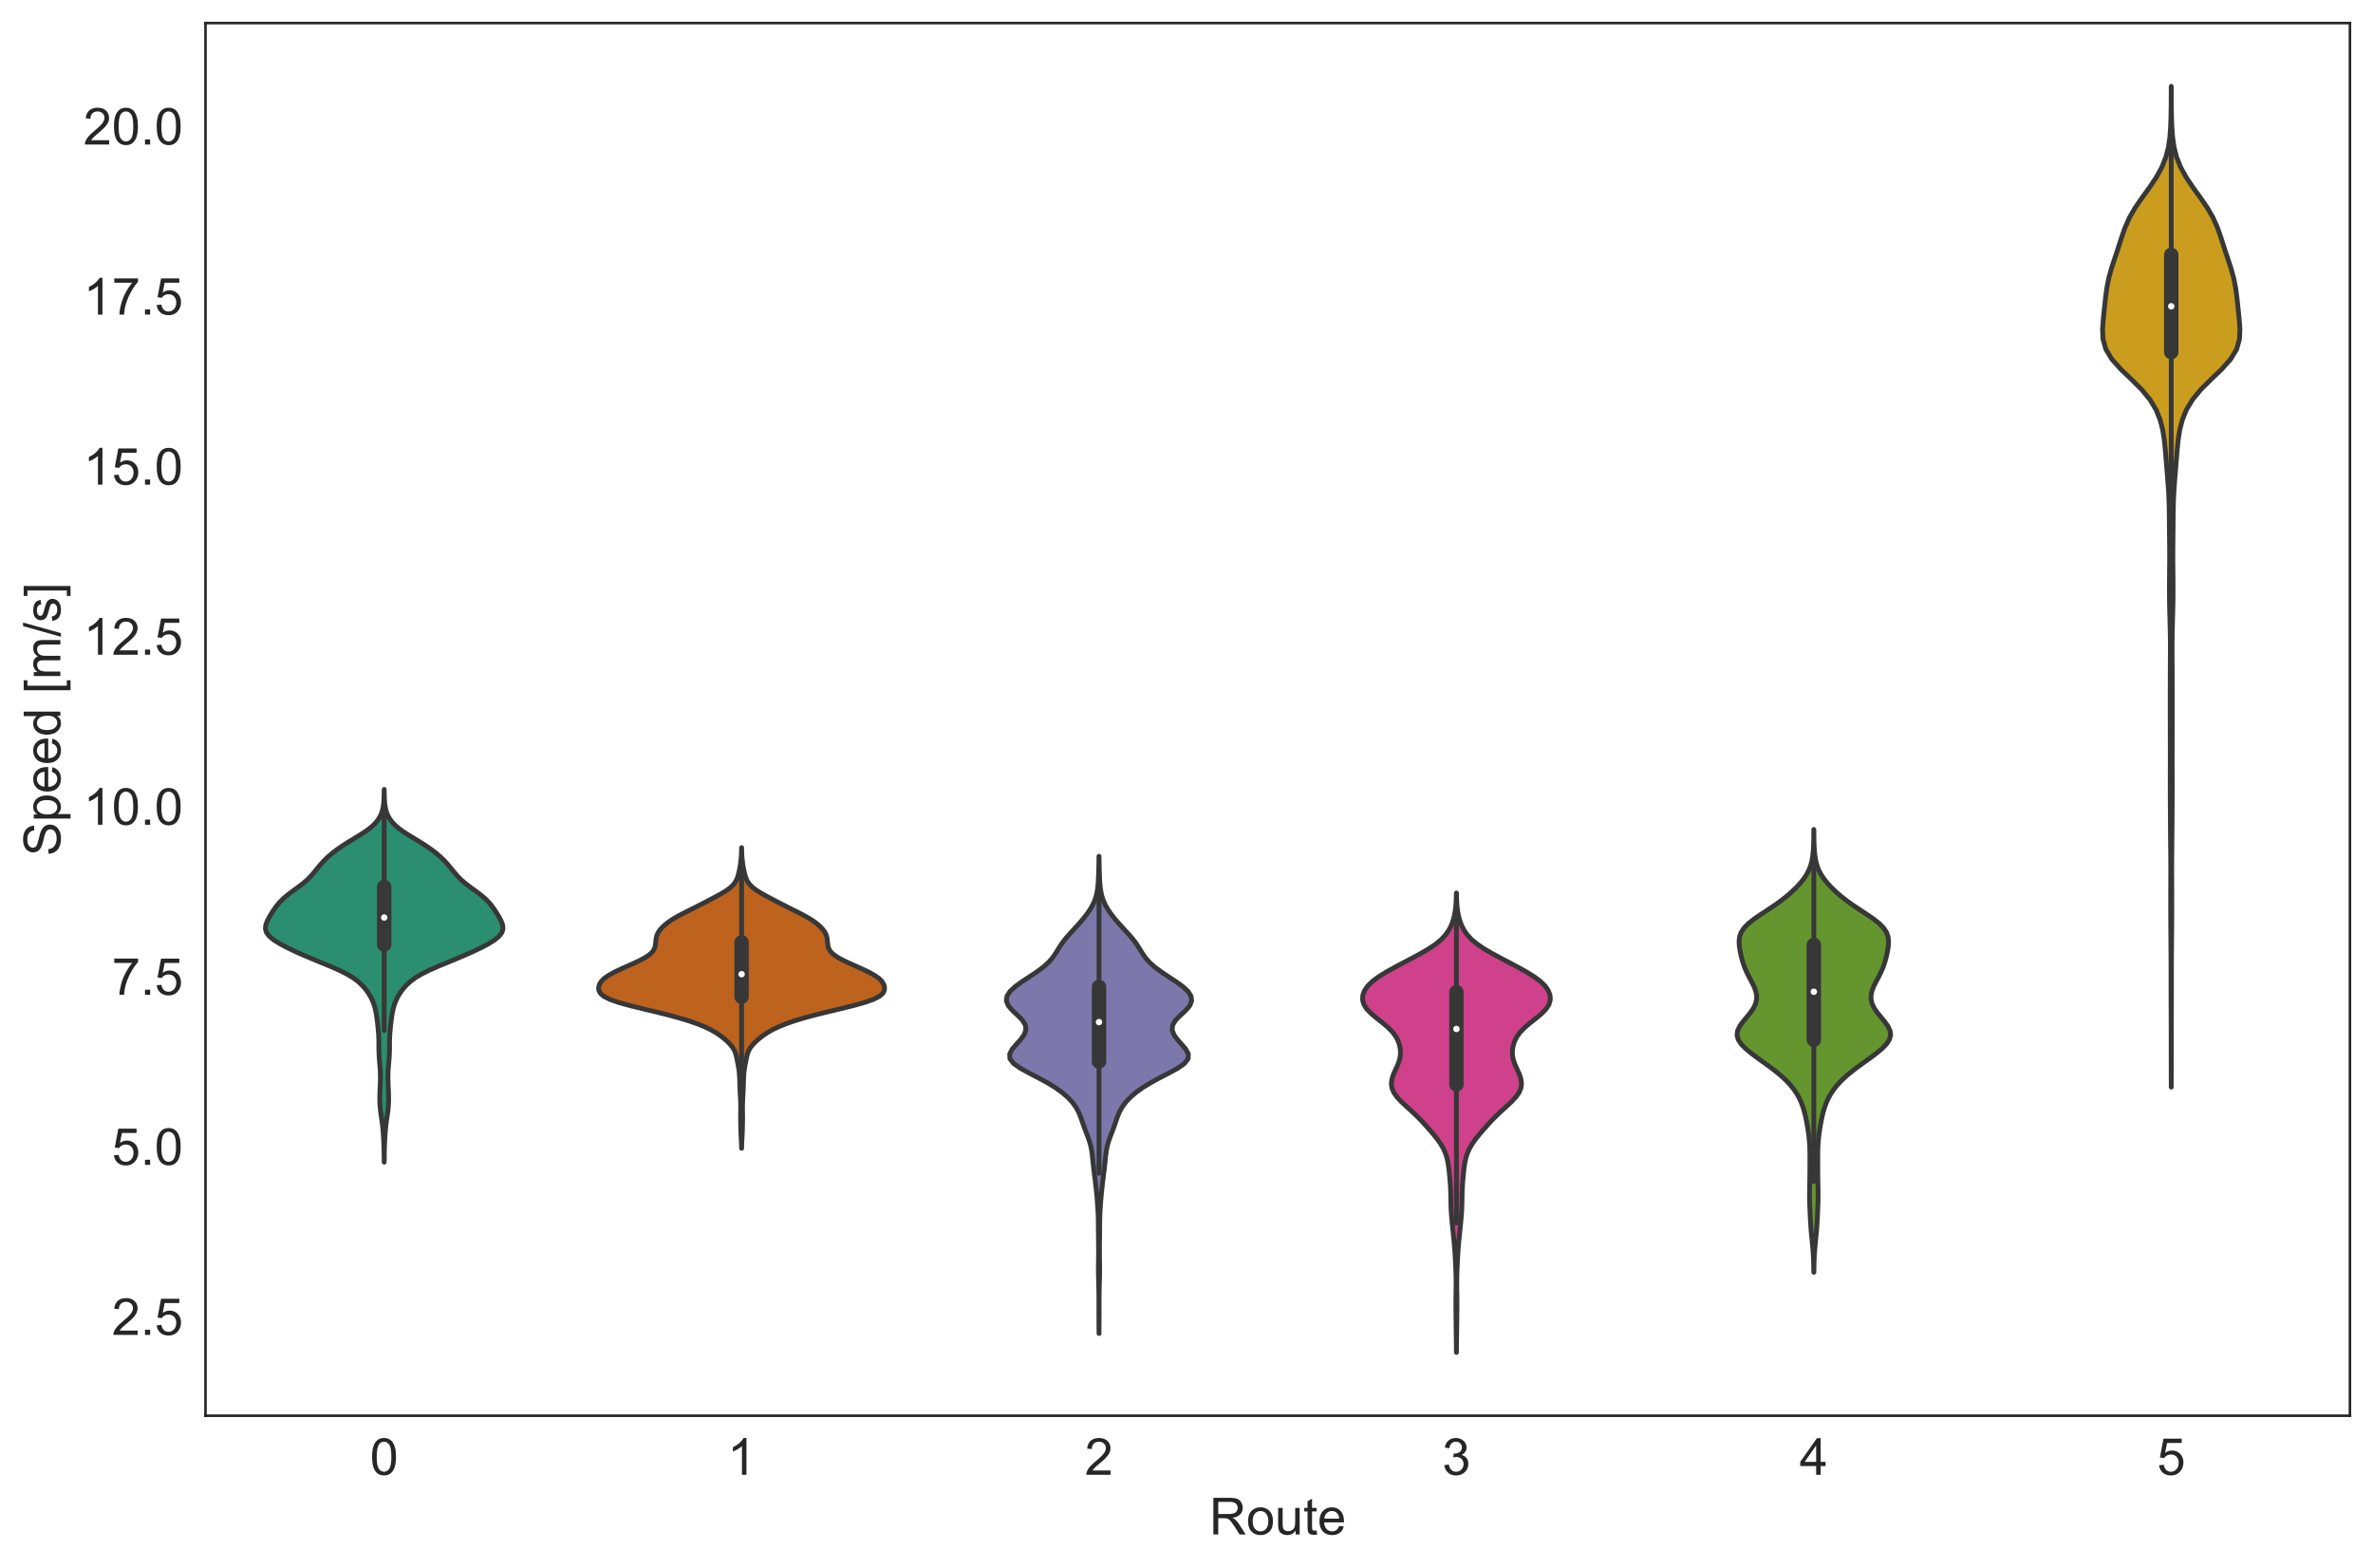 <?xml version="1.0" encoding="utf-8" standalone="no"?>
<!DOCTYPE svg PUBLIC "-//W3C//DTD SVG 1.1//EN"
  "http://www.w3.org/Graphics/SVG/1.1/DTD/svg11.dtd">
<!-- Created with matplotlib (https://matplotlib.org/) -->
<svg height="489.545pt" version="1.1" viewBox="0 0 740.965 489.545" width="740.965pt" xmlns="http://www.w3.org/2000/svg" xmlns:xlink="http://www.w3.org/1999/xlink">
 <defs>
  <style type="text/css">
*{stroke-linecap:butt;stroke-linejoin:round;white-space:pre;}
  </style>
 </defs>
 <g id="figure_1">
  <g id="patch_1">
   <path d="M 0 489.545 
L 740.965 489.545 
L 740.965 0 
L 0 0 
z
" style="fill:#ffffff;"/>
  </g>
  <g id="axes_1">
   <g id="patch_2">
    <path d="M 64.165 442.08 
L 733.765 442.08 
L 733.765 7.2 
L 64.165 7.2 
z
" style="fill:#ffffff;"/>
   </g>
   <g id="matplotlib.axis_1">
    <g id="xtick_1">
     <g id="text_1">
      <!-- 0 -->
      <defs>
       <path d="M 4.156 35.297 
Q 4.156 48 6.766 55.734 
Q 9.375 63.484 14.516 67.672 
Q 19.672 71.875 27.484 71.875 
Q 33.25 71.875 37.594 69.547 
Q 41.938 67.234 44.766 62.859 
Q 47.609 58.5 49.219 52.219 
Q 50.828 45.953 50.828 35.297 
Q 50.828 22.703 48.234 14.969 
Q 45.656 7.234 40.5 3 
Q 35.359 -1.219 27.484 -1.219 
Q 17.141 -1.219 11.234 6.203 
Q 4.156 15.141 4.156 35.297 
z
M 13.188 35.297 
Q 13.188 17.672 17.312 11.828 
Q 21.438 6 27.484 6 
Q 33.547 6 37.672 11.859 
Q 41.797 17.719 41.797 35.297 
Q 41.797 52.984 37.672 58.781 
Q 33.547 64.594 27.391 64.594 
Q 21.344 64.594 17.719 59.469 
Q 13.188 52.938 13.188 35.297 
z
" id="ArialMT-48"/>
      </defs>
      <g style="fill:#262626;" transform="translate(115.516 460.533)scale(0.16 -0.16)">
       <use xlink:href="#ArialMT-48"/>
      </g>
     </g>
    </g>
    <g id="xtick_2">
     <g id="text_2">
      <!-- 1 -->
      <defs>
       <path d="M 37.25 0 
L 28.469 0 
L 28.469 56 
Q 25.297 52.984 20.141 49.953 
Q 14.984 46.922 10.891 45.406 
L 10.891 53.906 
Q 18.266 57.375 23.781 62.297 
Q 29.297 67.234 31.594 71.875 
L 37.25 71.875 
z
" id="ArialMT-49"/>
      </defs>
      <g style="fill:#262626;" transform="translate(227.116 460.533)scale(0.16 -0.16)">
       <use xlink:href="#ArialMT-49"/>
      </g>
     </g>
    </g>
    <g id="xtick_3">
     <g id="text_3">
      <!-- 2 -->
      <defs>
       <path d="M 50.344 8.453 
L 50.344 0 
L 3.031 0 
Q 2.938 3.172 4.047 6.109 
Q 5.859 10.938 9.828 15.625 
Q 13.812 20.312 21.344 26.469 
Q 33.016 36.031 37.109 41.625 
Q 41.219 47.219 41.219 52.203 
Q 41.219 57.422 37.469 61 
Q 33.734 64.594 27.734 64.594 
Q 21.391 64.594 17.578 60.781 
Q 13.766 56.984 13.719 50.25 
L 4.688 51.172 
Q 5.609 61.281 11.656 66.578 
Q 17.719 71.875 27.938 71.875 
Q 38.234 71.875 44.234 66.156 
Q 50.25 60.453 50.25 52 
Q 50.25 47.703 48.484 43.547 
Q 46.734 39.406 42.656 34.812 
Q 38.578 30.219 29.109 22.219 
Q 21.188 15.578 18.938 13.203 
Q 16.703 10.844 15.234 8.453 
z
" id="ArialMT-50"/>
      </defs>
      <g style="fill:#262626;" transform="translate(338.716 460.533)scale(0.16 -0.16)">
       <use xlink:href="#ArialMT-50"/>
      </g>
     </g>
    </g>
    <g id="xtick_4">
     <g id="text_4">
      <!-- 3 -->
      <defs>
       <path d="M 4.203 18.891 
L 12.984 20.062 
Q 14.5 12.594 18.141 9.297 
Q 21.781 6 27 6 
Q 33.203 6 37.469 10.297 
Q 41.75 14.594 41.75 20.953 
Q 41.75 27 37.797 30.922 
Q 33.844 34.859 27.734 34.859 
Q 25.25 34.859 21.531 33.891 
L 22.516 41.609 
Q 23.391 41.5 23.922 41.5 
Q 29.547 41.5 34.031 44.422 
Q 38.531 47.359 38.531 53.469 
Q 38.531 58.297 35.25 61.469 
Q 31.984 64.656 26.812 64.656 
Q 21.688 64.656 18.266 61.422 
Q 14.844 58.203 13.875 51.766 
L 5.078 53.328 
Q 6.688 62.156 12.391 67.016 
Q 18.109 71.875 26.609 71.875 
Q 32.469 71.875 37.391 69.359 
Q 42.328 66.844 44.938 62.5 
Q 47.562 58.156 47.562 53.266 
Q 47.562 48.641 45.062 44.828 
Q 42.578 41.016 37.703 38.766 
Q 44.047 37.312 47.562 32.688 
Q 51.078 28.078 51.078 21.141 
Q 51.078 11.766 44.234 5.25 
Q 37.406 -1.266 26.953 -1.266 
Q 17.531 -1.266 11.297 4.344 
Q 5.078 9.969 4.203 18.891 
z
" id="ArialMT-51"/>
      </defs>
      <g style="fill:#262626;" transform="translate(450.316 460.533)scale(0.16 -0.16)">
       <use xlink:href="#ArialMT-51"/>
      </g>
     </g>
    </g>
    <g id="xtick_5">
     <g id="text_5">
      <!-- 4 -->
      <defs>
       <path d="M 32.328 0 
L 32.328 17.141 
L 1.266 17.141 
L 1.266 25.203 
L 33.938 71.578 
L 41.109 71.578 
L 41.109 25.203 
L 50.781 25.203 
L 50.781 17.141 
L 41.109 17.141 
L 41.109 0 
z
M 32.328 25.203 
L 32.328 57.469 
L 9.906 25.203 
z
" id="ArialMT-52"/>
      </defs>
      <g style="fill:#262626;" transform="translate(561.916 460.533)scale(0.16 -0.16)">
       <use xlink:href="#ArialMT-52"/>
      </g>
     </g>
    </g>
    <g id="xtick_6">
     <g id="text_6">
      <!-- 5 -->
      <defs>
       <path d="M 4.156 18.75 
L 13.375 19.531 
Q 14.406 12.797 18.141 9.391 
Q 21.875 6 27.156 6 
Q 33.5 6 37.891 10.781 
Q 42.281 15.578 42.281 23.484 
Q 42.281 31 38.062 35.344 
Q 33.844 39.703 27 39.703 
Q 22.75 39.703 19.328 37.766 
Q 15.922 35.844 13.969 32.766 
L 5.719 33.844 
L 12.641 70.609 
L 48.25 70.609 
L 48.25 62.203 
L 19.672 62.203 
L 15.828 42.969 
Q 22.266 47.469 29.344 47.469 
Q 38.719 47.469 45.156 40.969 
Q 51.609 34.469 51.609 24.266 
Q 51.609 14.547 45.953 7.469 
Q 39.062 -1.219 27.156 -1.219 
Q 17.391 -1.219 11.203 4.25 
Q 5.031 9.719 4.156 18.75 
z
" id="ArialMT-53"/>
      </defs>
      <g style="fill:#262626;" transform="translate(673.516 460.533)scale(0.16 -0.16)">
       <use xlink:href="#ArialMT-53"/>
      </g>
     </g>
    </g>
    <g id="text_7">
     <!-- Route -->
     <defs>
      <path d="M 7.859 0 
L 7.859 71.578 
L 39.594 71.578 
Q 49.172 71.578 54.141 69.641 
Q 59.125 67.719 62.109 62.828 
Q 65.094 57.953 65.094 52.047 
Q 65.094 44.438 60.156 39.203 
Q 55.219 33.984 44.922 32.562 
Q 48.688 30.766 50.641 29 
Q 54.781 25.203 58.5 19.484 
L 70.953 0 
L 59.031 0 
L 49.562 14.891 
Q 45.406 21.344 42.719 24.75 
Q 40.047 28.172 37.922 29.531 
Q 35.797 30.906 33.594 31.453 
Q 31.984 31.781 28.328 31.781 
L 17.328 31.781 
L 17.328 0 
z
M 17.328 39.984 
L 37.703 39.984 
Q 44.188 39.984 47.844 41.328 
Q 51.516 42.672 53.422 45.625 
Q 55.328 48.578 55.328 52.047 
Q 55.328 57.125 51.641 60.391 
Q 47.953 63.672 39.984 63.672 
L 17.328 63.672 
z
" id="ArialMT-82"/>
      <path d="M 3.328 25.922 
Q 3.328 40.328 11.328 47.266 
Q 18.016 53.031 27.641 53.031 
Q 38.328 53.031 45.109 46.016 
Q 51.906 39.016 51.906 26.656 
Q 51.906 16.656 48.906 10.906 
Q 45.906 5.172 40.156 2 
Q 34.422 -1.172 27.641 -1.172 
Q 16.75 -1.172 10.031 5.812 
Q 3.328 12.797 3.328 25.922 
z
M 12.359 25.922 
Q 12.359 15.969 16.703 11.016 
Q 21.047 6.062 27.641 6.062 
Q 34.188 6.062 38.531 11.031 
Q 42.875 16.016 42.875 26.219 
Q 42.875 35.844 38.5 40.797 
Q 34.125 45.75 27.641 45.75 
Q 21.047 45.75 16.703 40.812 
Q 12.359 35.891 12.359 25.922 
z
" id="ArialMT-111"/>
      <path d="M 40.578 0 
L 40.578 7.625 
Q 34.516 -1.172 24.125 -1.172 
Q 19.531 -1.172 15.547 0.578 
Q 11.578 2.344 9.641 5 
Q 7.719 7.672 6.938 11.531 
Q 6.391 14.109 6.391 19.734 
L 6.391 51.859 
L 15.188 51.859 
L 15.188 23.094 
Q 15.188 16.219 15.719 13.812 
Q 16.547 10.359 19.234 8.375 
Q 21.922 6.391 25.875 6.391 
Q 29.828 6.391 33.297 8.422 
Q 36.766 10.453 38.203 13.938 
Q 39.656 17.438 39.656 24.078 
L 39.656 51.859 
L 48.438 51.859 
L 48.438 0 
z
" id="ArialMT-117"/>
      <path d="M 25.781 7.859 
L 27.047 0.094 
Q 23.344 -0.688 20.406 -0.688 
Q 15.625 -0.688 12.984 0.828 
Q 10.359 2.344 9.281 4.812 
Q 8.203 7.281 8.203 15.188 
L 8.203 45.016 
L 1.766 45.016 
L 1.766 51.859 
L 8.203 51.859 
L 8.203 64.703 
L 16.938 69.969 
L 16.938 51.859 
L 25.781 51.859 
L 25.781 45.016 
L 16.938 45.016 
L 16.938 14.703 
Q 16.938 10.938 17.406 9.859 
Q 17.875 8.797 18.922 8.156 
Q 19.969 7.516 21.922 7.516 
Q 23.391 7.516 25.781 7.859 
z
" id="ArialMT-116"/>
      <path d="M 42.094 16.703 
L 51.172 15.578 
Q 49.031 7.625 43.219 3.219 
Q 37.406 -1.172 28.375 -1.172 
Q 17 -1.172 10.328 5.828 
Q 3.656 12.844 3.656 25.484 
Q 3.656 38.578 10.391 45.797 
Q 17.141 53.031 27.875 53.031 
Q 38.281 53.031 44.875 45.953 
Q 51.469 38.875 51.469 26.031 
Q 51.469 25.25 51.422 23.688 
L 12.75 23.688 
Q 13.234 15.141 17.578 10.594 
Q 21.922 6.062 28.422 6.062 
Q 33.25 6.062 36.672 8.594 
Q 40.094 11.141 42.094 16.703 
z
M 13.234 30.906 
L 42.188 30.906 
Q 41.609 37.453 38.875 40.719 
Q 34.672 45.797 27.984 45.797 
Q 21.922 45.797 17.797 41.75 
Q 13.672 37.703 13.234 30.906 
z
" id="ArialMT-101"/>
     </defs>
     <g style="fill:#262626;" transform="translate(377.619 479.165)scale(0.16 -0.16)">
      <use xlink:href="#ArialMT-82"/>
      <use x="72.217" xlink:href="#ArialMT-111"/>
      <use x="127.832" xlink:href="#ArialMT-117"/>
      <use x="183.447" xlink:href="#ArialMT-116"/>
      <use x="211.23" xlink:href="#ArialMT-101"/>
     </g>
    </g>
   </g>
   <g id="matplotlib.axis_2">
    <g id="ytick_1">
     <g id="text_8">
      <!-- 2.5 -->
      <defs>
       <path d="M 9.078 0 
L 9.078 10.016 
L 19.094 10.016 
L 19.094 0 
z
" id="ArialMT-46"/>
      </defs>
      <g style="fill:#262626;" transform="translate(34.925 416.846)scale(0.16 -0.16)">
       <use xlink:href="#ArialMT-50"/>
       <use x="55.615" xlink:href="#ArialMT-46"/>
       <use x="83.398" xlink:href="#ArialMT-53"/>
      </g>
     </g>
    </g>
    <g id="ytick_2">
     <g id="text_9">
      <!-- 5.0 -->
      <g style="fill:#262626;" transform="translate(34.925 363.744)scale(0.16 -0.16)">
       <use xlink:href="#ArialMT-53"/>
       <use x="55.615" xlink:href="#ArialMT-46"/>
       <use x="83.398" xlink:href="#ArialMT-48"/>
      </g>
     </g>
    </g>
    <g id="ytick_3">
     <g id="text_10">
      <!-- 7.5 -->
      <defs>
       <path d="M 4.734 62.203 
L 4.734 70.656 
L 51.078 70.656 
L 51.078 63.812 
Q 44.234 56.547 37.516 44.484 
Q 30.812 32.422 27.156 19.672 
Q 24.516 10.688 23.781 0 
L 14.75 0 
Q 14.891 8.453 18.062 20.406 
Q 21.234 32.375 27.172 43.484 
Q 33.109 54.594 39.797 62.203 
z
" id="ArialMT-55"/>
      </defs>
      <g style="fill:#262626;" transform="translate(34.925 310.642)scale(0.16 -0.16)">
       <use xlink:href="#ArialMT-55"/>
       <use x="55.615" xlink:href="#ArialMT-46"/>
       <use x="83.398" xlink:href="#ArialMT-53"/>
      </g>
     </g>
    </g>
    <g id="ytick_4">
     <g id="text_11">
      <!-- 10.0 -->
      <g style="fill:#262626;" transform="translate(26.027 257.54)scale(0.16 -0.16)">
       <use xlink:href="#ArialMT-49"/>
       <use x="55.615" xlink:href="#ArialMT-48"/>
       <use x="111.23" xlink:href="#ArialMT-46"/>
       <use x="139.014" xlink:href="#ArialMT-48"/>
      </g>
     </g>
    </g>
    <g id="ytick_5">
     <g id="text_12">
      <!-- 12.5 -->
      <g style="fill:#262626;" transform="translate(26.027 204.439)scale(0.16 -0.16)">
       <use xlink:href="#ArialMT-49"/>
       <use x="55.615" xlink:href="#ArialMT-50"/>
       <use x="111.23" xlink:href="#ArialMT-46"/>
       <use x="139.014" xlink:href="#ArialMT-53"/>
      </g>
     </g>
    </g>
    <g id="ytick_6">
     <g id="text_13">
      <!-- 15.0 -->
      <g style="fill:#262626;" transform="translate(26.027 151.337)scale(0.16 -0.16)">
       <use xlink:href="#ArialMT-49"/>
       <use x="55.615" xlink:href="#ArialMT-53"/>
       <use x="111.23" xlink:href="#ArialMT-46"/>
       <use x="139.014" xlink:href="#ArialMT-48"/>
      </g>
     </g>
    </g>
    <g id="ytick_7">
     <g id="text_14">
      <!-- 17.5 -->
      <g style="fill:#262626;" transform="translate(26.027 98.235)scale(0.16 -0.16)">
       <use xlink:href="#ArialMT-49"/>
       <use x="55.615" xlink:href="#ArialMT-55"/>
       <use x="111.23" xlink:href="#ArialMT-46"/>
       <use x="139.014" xlink:href="#ArialMT-53"/>
      </g>
     </g>
    </g>
    <g id="ytick_8">
     <g id="text_15">
      <!-- 20.0 -->
      <g style="fill:#262626;" transform="translate(26.027 45.133)scale(0.16 -0.16)">
       <use xlink:href="#ArialMT-50"/>
       <use x="55.615" xlink:href="#ArialMT-48"/>
       <use x="111.23" xlink:href="#ArialMT-46"/>
       <use x="139.014" xlink:href="#ArialMT-48"/>
      </g>
     </g>
    </g>
    <g id="text_16">
     <!-- Speed [m/s] -->
     <defs>
      <path d="M 4.5 23 
L 13.422 23.781 
Q 14.062 18.406 16.375 14.969 
Q 18.703 11.531 23.578 9.406 
Q 28.469 7.281 34.578 7.281 
Q 39.984 7.281 44.141 8.891 
Q 48.297 10.5 50.312 13.297 
Q 52.344 16.109 52.344 19.438 
Q 52.344 22.797 50.391 25.312 
Q 48.438 27.828 43.953 29.547 
Q 41.062 30.672 31.203 33.031 
Q 21.344 35.406 17.391 37.5 
Q 12.25 40.188 9.734 44.156 
Q 7.234 48.141 7.234 53.078 
Q 7.234 58.5 10.297 63.203 
Q 13.375 67.922 19.281 70.359 
Q 25.203 72.797 32.422 72.797 
Q 40.375 72.797 46.453 70.234 
Q 52.547 67.672 55.812 62.688 
Q 59.078 57.719 59.328 51.422 
L 50.25 50.734 
Q 49.516 57.516 45.281 60.984 
Q 41.062 64.453 32.812 64.453 
Q 24.219 64.453 20.281 61.297 
Q 16.359 58.156 16.359 53.719 
Q 16.359 49.859 19.141 47.359 
Q 21.875 44.875 33.422 42.266 
Q 44.969 39.656 49.266 37.703 
Q 55.516 34.812 58.484 30.391 
Q 61.469 25.984 61.469 20.219 
Q 61.469 14.5 58.203 9.438 
Q 54.938 4.391 48.797 1.578 
Q 42.672 -1.219 35.016 -1.219 
Q 25.297 -1.219 18.719 1.609 
Q 12.156 4.438 8.422 10.125 
Q 4.688 15.828 4.5 23 
z
" id="ArialMT-83"/>
      <path d="M 6.594 -19.875 
L 6.594 51.859 
L 14.594 51.859 
L 14.594 45.125 
Q 17.438 49.078 21 51.047 
Q 24.562 53.031 29.641 53.031 
Q 36.281 53.031 41.359 49.609 
Q 46.438 46.188 49.016 39.953 
Q 51.609 33.734 51.609 26.312 
Q 51.609 18.359 48.75 11.984 
Q 45.906 5.609 40.453 2.219 
Q 35.016 -1.172 29 -1.172 
Q 24.609 -1.172 21.109 0.688 
Q 17.625 2.547 15.375 5.375 
L 15.375 -19.875 
z
M 14.547 25.641 
Q 14.547 15.625 18.594 10.844 
Q 22.656 6.062 28.422 6.062 
Q 34.281 6.062 38.453 11.016 
Q 42.625 15.969 42.625 26.375 
Q 42.625 36.281 38.547 41.203 
Q 34.469 46.141 28.812 46.141 
Q 23.188 46.141 18.859 40.891 
Q 14.547 35.641 14.547 25.641 
z
" id="ArialMT-112"/>
      <path d="M 40.234 0 
L 40.234 6.547 
Q 35.297 -1.172 25.734 -1.172 
Q 19.531 -1.172 14.328 2.25 
Q 9.125 5.672 6.266 11.797 
Q 3.422 17.922 3.422 25.875 
Q 3.422 33.641 6 39.969 
Q 8.594 46.297 13.766 49.656 
Q 18.953 53.031 25.344 53.031 
Q 30.031 53.031 33.688 51.047 
Q 37.359 49.078 39.656 45.906 
L 39.656 71.578 
L 48.391 71.578 
L 48.391 0 
z
M 12.453 25.875 
Q 12.453 15.922 16.641 10.984 
Q 20.844 6.062 26.562 6.062 
Q 32.328 6.062 36.344 10.766 
Q 40.375 15.484 40.375 25.141 
Q 40.375 35.797 36.266 40.766 
Q 32.172 45.75 26.172 45.75 
Q 20.312 45.75 16.375 40.969 
Q 12.453 36.188 12.453 25.875 
z
" id="ArialMT-100"/>
      <path id="ArialMT-32"/>
      <path d="M 6.781 -19.875 
L 6.781 71.578 
L 26.172 71.578 
L 26.172 64.312 
L 15.578 64.312 
L 15.578 -12.594 
L 26.172 -12.594 
L 26.172 -19.875 
z
" id="ArialMT-91"/>
      <path d="M 6.594 0 
L 6.594 51.859 
L 14.453 51.859 
L 14.453 44.578 
Q 16.891 48.391 20.938 50.703 
Q 25 53.031 30.172 53.031 
Q 35.938 53.031 39.625 50.641 
Q 43.312 48.25 44.828 43.953 
Q 50.984 53.031 60.844 53.031 
Q 68.562 53.031 72.703 48.75 
Q 76.859 44.484 76.859 35.594 
L 76.859 0 
L 68.109 0 
L 68.109 32.672 
Q 68.109 37.938 67.25 40.25 
Q 66.406 42.578 64.156 43.984 
Q 61.922 45.406 58.891 45.406 
Q 53.422 45.406 49.797 41.766 
Q 46.188 38.141 46.188 30.125 
L 46.188 0 
L 37.406 0 
L 37.406 33.688 
Q 37.406 39.547 35.25 42.469 
Q 33.109 45.406 28.219 45.406 
Q 24.516 45.406 21.359 43.453 
Q 18.219 41.5 16.797 37.734 
Q 15.375 33.984 15.375 26.906 
L 15.375 0 
z
" id="ArialMT-109"/>
      <path d="M 0 -1.219 
L 20.75 72.797 
L 27.781 72.797 
L 7.078 -1.219 
z
" id="ArialMT-47"/>
      <path d="M 3.078 15.484 
L 11.766 16.844 
Q 12.5 11.625 15.844 8.844 
Q 19.188 6.062 25.203 6.062 
Q 31.25 6.062 34.172 8.516 
Q 37.109 10.984 37.109 14.312 
Q 37.109 17.281 34.516 19 
Q 32.719 20.172 25.531 21.969 
Q 15.875 24.422 12.141 26.203 
Q 8.406 27.984 6.469 31.125 
Q 4.547 34.281 4.547 38.094 
Q 4.547 41.547 6.125 44.5 
Q 7.719 47.469 10.453 49.422 
Q 12.5 50.922 16.031 51.969 
Q 19.578 53.031 23.641 53.031 
Q 29.734 53.031 34.344 51.266 
Q 38.969 49.516 41.156 46.5 
Q 43.359 43.5 44.188 38.484 
L 35.594 37.312 
Q 35.016 41.312 32.203 43.547 
Q 29.391 45.797 24.266 45.797 
Q 18.219 45.797 15.625 43.797 
Q 13.031 41.797 13.031 39.109 
Q 13.031 37.406 14.109 36.031 
Q 15.188 34.625 17.484 33.688 
Q 18.797 33.203 25.25 31.453 
Q 34.578 28.953 38.25 27.359 
Q 41.938 25.781 44.031 22.75 
Q 46.141 19.734 46.141 15.234 
Q 46.141 10.844 43.578 6.953 
Q 41.016 3.078 36.172 0.953 
Q 31.344 -1.172 25.25 -1.172 
Q 15.141 -1.172 9.844 3.031 
Q 4.547 7.234 3.078 15.484 
z
" id="ArialMT-115"/>
      <path d="M 21.297 -19.875 
L 1.906 -19.875 
L 1.906 -12.594 
L 12.5 -12.594 
L 12.5 64.312 
L 1.906 64.312 
L 1.906 71.578 
L 21.297 71.578 
z
" id="ArialMT-93"/>
     </defs>
     <g style="fill:#262626;" transform="translate(18.848 267.325)rotate(-90)scale(0.16 -0.16)">
      <use xlink:href="#ArialMT-83"/>
      <use x="66.699" xlink:href="#ArialMT-112"/>
      <use x="122.314" xlink:href="#ArialMT-101"/>
      <use x="177.93" xlink:href="#ArialMT-101"/>
      <use x="233.545" xlink:href="#ArialMT-100"/>
      <use x="289.16" xlink:href="#ArialMT-32"/>
      <use x="316.943" xlink:href="#ArialMT-91"/>
      <use x="344.727" xlink:href="#ArialMT-109"/>
      <use x="428.027" xlink:href="#ArialMT-47"/>
      <use x="455.811" xlink:href="#ArialMT-115"/>
      <use x="505.811" xlink:href="#ArialMT-93"/>
     </g>
    </g>
   </g>
   <g id="PolyCollection_1">
    <defs>
     <path d="M 119.972 -126.647 
L 119.958 -126.647 
L 119.95 -127.822 
L 119.935 -128.998 
L 119.912 -130.173 
L 119.878 -131.349 
L 119.835 -132.525 
L 119.78 -133.7 
L 119.714 -134.876 
L 119.632 -136.052 
L 119.531 -137.227 
L 119.405 -138.403 
L 119.251 -139.579 
L 119.08 -140.754 
L 118.908 -141.93 
L 118.759 -143.106 
L 118.652 -144.281 
L 118.594 -145.457 
L 118.58 -146.633 
L 118.601 -147.808 
L 118.644 -148.984 
L 118.695 -150.16 
L 118.744 -151.335 
L 118.777 -152.511 
L 118.781 -153.687 
L 118.747 -154.862 
L 118.676 -156.038 
L 118.58 -157.213 
L 118.478 -158.389 
L 118.39 -159.565 
L 118.332 -160.74 
L 118.307 -161.916 
L 118.302 -163.092 
L 118.296 -164.267 
L 118.267 -165.443 
L 118.203 -166.619 
L 118.11 -167.794 
L 117.997 -168.97 
L 117.87 -170.146 
L 117.726 -171.321 
L 117.556 -172.497 
L 117.347 -173.673 
L 117.079 -174.848 
L 116.725 -176.024 
L 116.262 -177.2 
L 115.675 -178.375 
L 114.956 -179.551 
L 114.09 -180.727 
L 113.049 -181.902 
L 111.773 -183.078 
L 110.183 -184.253 
L 108.21 -185.429 
L 105.847 -186.605 
L 103.173 -187.78 
L 100.331 -188.956 
L 97.47 -190.132 
L 94.696 -191.307 
L 92.064 -192.483 
L 89.607 -193.659 
L 87.385 -194.834 
L 85.501 -196.01 
L 84.08 -197.186 
L 83.205 -198.361 
L 82.869 -199.537 
L 82.984 -200.713 
L 83.412 -201.888 
L 84.022 -203.064 
L 84.722 -204.24 
L 85.479 -205.415 
L 86.314 -206.591 
L 87.283 -207.767 
L 88.448 -208.942 
L 89.835 -210.118 
L 91.4 -211.293 
L 93.025 -212.469 
L 94.569 -213.645 
L 95.929 -214.82 
L 97.089 -215.996 
L 98.103 -217.172 
L 99.058 -218.347 
L 100.035 -219.523 
L 101.098 -220.699 
L 102.295 -221.874 
L 103.652 -223.05 
L 105.18 -224.226 
L 106.873 -225.401 
L 108.714 -226.577 
L 110.648 -227.753 
L 112.576 -228.928 
L 114.369 -230.104 
L 115.916 -231.28 
L 117.159 -232.455 
L 118.102 -233.631 
L 118.786 -234.807 
L 119.259 -235.982 
L 119.568 -237.158 
L 119.756 -238.333 
L 119.862 -239.509 
L 119.917 -240.685 
L 119.944 -241.86 
L 119.957 -243.036 
L 119.973 -243.036 
L 119.973 -243.036 
L 119.986 -241.86 
L 120.013 -240.685 
L 120.068 -239.509 
L 120.174 -238.333 
L 120.362 -237.158 
L 120.671 -235.982 
L 121.144 -234.807 
L 121.828 -233.631 
L 122.771 -232.455 
L 124.014 -231.28 
L 125.561 -230.104 
L 127.354 -228.928 
L 129.282 -227.753 
L 131.216 -226.577 
L 133.057 -225.401 
L 134.75 -224.226 
L 136.278 -223.05 
L 137.635 -221.874 
L 138.832 -220.699 
L 139.895 -219.523 
L 140.872 -218.347 
L 141.827 -217.172 
L 142.841 -215.996 
L 144.001 -214.82 
L 145.361 -213.645 
L 146.905 -212.469 
L 148.53 -211.293 
L 150.095 -210.118 
L 151.482 -208.942 
L 152.647 -207.767 
L 153.616 -206.591 
L 154.451 -205.415 
L 155.208 -204.24 
L 155.908 -203.064 
L 156.518 -201.888 
L 156.946 -200.713 
L 157.061 -199.537 
L 156.725 -198.361 
L 155.85 -197.186 
L 154.429 -196.01 
L 152.545 -194.834 
L 150.323 -193.659 
L 147.866 -192.483 
L 145.234 -191.307 
L 142.46 -190.132 
L 139.599 -188.956 
L 136.757 -187.78 
L 134.083 -186.605 
L 131.72 -185.429 
L 129.747 -184.253 
L 128.157 -183.078 
L 126.881 -181.902 
L 125.84 -180.727 
L 124.974 -179.551 
L 124.255 -178.375 
L 123.668 -177.2 
L 123.205 -176.024 
L 122.851 -174.848 
L 122.583 -173.673 
L 122.374 -172.497 
L 122.204 -171.321 
L 122.06 -170.146 
L 121.933 -168.97 
L 121.82 -167.794 
L 121.727 -166.619 
L 121.663 -165.443 
L 121.634 -164.267 
L 121.628 -163.092 
L 121.623 -161.916 
L 121.598 -160.74 
L 121.54 -159.565 
L 121.452 -158.389 
L 121.35 -157.213 
L 121.254 -156.038 
L 121.183 -154.862 
L 121.149 -153.687 
L 121.153 -152.511 
L 121.186 -151.335 
L 121.235 -150.16 
L 121.286 -148.984 
L 121.329 -147.808 
L 121.35 -146.633 
L 121.336 -145.457 
L 121.278 -144.281 
L 121.171 -143.106 
L 121.022 -141.93 
L 120.85 -140.754 
L 120.679 -139.579 
L 120.525 -138.403 
L 120.399 -137.227 
L 120.298 -136.052 
L 120.216 -134.876 
L 120.15 -133.7 
L 120.095 -132.525 
L 120.052 -131.349 
L 120.018 -130.173 
L 119.995 -128.998 
L 119.98 -127.822 
L 119.972 -126.647 
z
" id="m1b29aa6a58" style="stroke:#373737;stroke-width:1.5;"/>
    </defs>
    <g clip-path="url(#p95631784fa)">
     <use style="fill:#2b8e70;stroke:#373737;stroke-width:1.5;" x="0" xlink:href="#m1b29aa6a58" y="489.545"/>
    </g>
   </g>
   <g id="PolyCollection_2">
    <defs>
     <path d="M 231.581 -130.966 
L 231.549 -130.966 
L 231.528 -131.915 
L 231.495 -132.863 
L 231.45 -133.812 
L 231.4 -134.76 
L 231.355 -135.708 
L 231.32 -136.657 
L 231.294 -137.605 
L 231.274 -138.554 
L 231.259 -139.502 
L 231.254 -140.45 
L 231.259 -141.399 
L 231.273 -142.347 
L 231.283 -143.295 
L 231.28 -144.244 
L 231.26 -145.192 
L 231.224 -146.141 
L 231.174 -147.089 
L 231.119 -148.037 
L 231.068 -148.986 
L 231.027 -149.934 
L 231 -150.883 
L 230.977 -151.831 
L 230.946 -152.779 
L 230.895 -153.728 
L 230.817 -154.676 
L 230.703 -155.625 
L 230.552 -156.573 
L 230.371 -157.521 
L 230.183 -158.47 
L 229.992 -159.418 
L 229.761 -160.366 
L 229.42 -161.315 
L 228.903 -162.263 
L 228.186 -163.212 
L 227.286 -164.16 
L 226.233 -165.108 
L 225.032 -166.057 
L 223.647 -167.005 
L 222.01 -167.954 
L 220.048 -168.902 
L 217.708 -169.85 
L 214.966 -170.799 
L 211.818 -171.747 
L 208.289 -172.696 
L 204.46 -173.644 
L 200.495 -174.592 
L 196.651 -175.541 
L 193.232 -176.489 
L 190.501 -177.437 
L 188.595 -178.386 
L 187.478 -179.334 
L 186.985 -180.283 
L 186.925 -181.231 
L 187.19 -182.179 
L 187.78 -183.128 
L 188.743 -184.076 
L 190.104 -185.025 
L 191.823 -185.973 
L 193.807 -186.921 
L 195.928 -187.87 
L 198.054 -188.818 
L 200.045 -189.767 
L 201.757 -190.715 
L 203.072 -191.663 
L 203.947 -192.612 
L 204.437 -193.56 
L 204.661 -194.508 
L 204.754 -195.457 
L 204.849 -196.405 
L 205.062 -197.354 
L 205.478 -198.302 
L 206.129 -199.25 
L 207.005 -200.199 
L 208.093 -201.147 
L 209.399 -202.096 
L 210.929 -203.044 
L 212.66 -203.992 
L 214.524 -204.941 
L 216.427 -205.889 
L 218.304 -206.838 
L 220.143 -207.786 
L 221.963 -208.734 
L 223.759 -209.683 
L 225.467 -210.631 
L 226.985 -211.579 
L 228.224 -212.528 
L 229.151 -213.476 
L 229.794 -214.425 
L 230.223 -215.373 
L 230.521 -216.321 
L 230.751 -217.27 
L 230.948 -218.218 
L 231.118 -219.167 
L 231.258 -220.115 
L 231.366 -221.063 
L 231.445 -222.012 
L 231.499 -222.96 
L 231.533 -223.909 
L 231.552 -224.857 
L 231.578 -224.857 
L 231.578 -224.857 
L 231.597 -223.909 
L 231.631 -222.96 
L 231.685 -222.012 
L 231.764 -221.063 
L 231.872 -220.115 
L 232.012 -219.167 
L 232.182 -218.218 
L 232.379 -217.27 
L 232.609 -216.321 
L 232.907 -215.373 
L 233.336 -214.425 
L 233.979 -213.476 
L 234.906 -212.528 
L 236.145 -211.579 
L 237.663 -210.631 
L 239.371 -209.683 
L 241.167 -208.734 
L 242.987 -207.786 
L 244.826 -206.838 
L 246.703 -205.889 
L 248.606 -204.941 
L 250.47 -203.992 
L 252.201 -203.044 
L 253.731 -202.096 
L 255.037 -201.147 
L 256.125 -200.199 
L 257.001 -199.25 
L 257.652 -198.302 
L 258.068 -197.354 
L 258.281 -196.405 
L 258.376 -195.457 
L 258.469 -194.508 
L 258.693 -193.56 
L 259.183 -192.612 
L 260.058 -191.663 
L 261.373 -190.715 
L 263.085 -189.767 
L 265.076 -188.818 
L 267.202 -187.87 
L 269.323 -186.921 
L 271.307 -185.973 
L 273.026 -185.025 
L 274.387 -184.076 
L 275.35 -183.128 
L 275.94 -182.179 
L 276.205 -181.231 
L 276.145 -180.283 
L 275.652 -179.334 
L 274.535 -178.386 
L 272.629 -177.437 
L 269.898 -176.489 
L 266.479 -175.541 
L 262.635 -174.592 
L 258.67 -173.644 
L 254.841 -172.696 
L 251.312 -171.747 
L 248.164 -170.799 
L 245.422 -169.85 
L 243.082 -168.902 
L 241.12 -167.954 
L 239.483 -167.005 
L 238.098 -166.057 
L 236.897 -165.108 
L 235.844 -164.16 
L 234.944 -163.212 
L 234.227 -162.263 
L 233.71 -161.315 
L 233.369 -160.366 
L 233.138 -159.418 
L 232.947 -158.47 
L 232.759 -157.521 
L 232.578 -156.573 
L 232.427 -155.625 
L 232.313 -154.676 
L 232.235 -153.728 
L 232.184 -152.779 
L 232.153 -151.831 
L 232.13 -150.883 
L 232.103 -149.934 
L 232.062 -148.986 
L 232.011 -148.037 
L 231.956 -147.089 
L 231.906 -146.141 
L 231.87 -145.192 
L 231.85 -144.244 
L 231.847 -143.295 
L 231.857 -142.347 
L 231.871 -141.399 
L 231.876 -140.45 
L 231.871 -139.502 
L 231.856 -138.554 
L 231.836 -137.605 
L 231.81 -136.657 
L 231.775 -135.708 
L 231.73 -134.76 
L 231.68 -133.812 
L 231.635 -132.863 
L 231.602 -131.915 
L 231.581 -130.966 
z
" id="m6c2a8d222f" style="stroke:#373737;stroke-width:1.5;"/>
    </defs>
    <g clip-path="url(#p95631784fa)">
     <use style="fill:#be631d;stroke:#373737;stroke-width:1.5;" x="0" xlink:href="#m6c2a8d222f" y="489.545"/>
    </g>
   </g>
   <g id="PolyCollection_3">
    <defs>
     <path d="M 343.17 -73.133 
L 343.16 -73.133 
L 343.154 -74.638 
L 343.144 -76.143 
L 343.135 -77.649 
L 343.128 -79.154 
L 343.128 -80.659 
L 343.133 -82.165 
L 343.137 -83.67 
L 343.13 -85.175 
L 343.107 -86.681 
L 343.069 -88.186 
L 343.025 -89.691 
L 342.988 -91.197 
L 342.971 -92.702 
L 342.976 -94.207 
L 342.995 -95.713 
L 343.015 -97.218 
L 343.026 -98.723 
L 343.022 -100.229 
L 343.006 -101.734 
L 342.985 -103.239 
L 342.969 -104.745 
L 342.959 -106.25 
L 342.948 -107.755 
L 342.922 -109.261 
L 342.867 -110.766 
L 342.782 -112.271 
L 342.676 -113.777 
L 342.558 -115.282 
L 342.426 -116.787 
L 342.272 -118.293 
L 342.099 -119.798 
L 341.914 -121.303 
L 341.726 -122.809 
L 341.542 -124.314 
L 341.37 -125.819 
L 341.216 -127.325 
L 341.062 -128.83 
L 340.858 -130.335 
L 340.549 -131.841 
L 340.109 -133.346 
L 339.566 -134.851 
L 338.984 -136.356 
L 338.426 -137.862 
L 337.907 -139.367 
L 337.378 -140.872 
L 336.746 -142.378 
L 335.912 -143.883 
L 334.804 -145.388 
L 333.385 -146.894 
L 331.639 -148.399 
L 329.55 -149.904 
L 327.103 -151.41 
L 324.338 -152.915 
L 321.418 -154.42 
L 318.666 -155.926 
L 316.517 -157.431 
L 315.346 -158.936 
L 315.271 -160.442 
L 316.084 -161.947 
L 317.374 -163.452 
L 318.72 -164.958 
L 319.792 -166.463 
L 320.338 -167.968 
L 320.171 -169.474 
L 319.245 -170.979 
L 317.758 -172.484 
L 316.133 -173.99 
L 314.845 -175.495 
L 314.232 -177 
L 314.429 -178.506 
L 315.409 -180.011 
L 317.041 -181.516 
L 319.128 -183.022 
L 321.427 -184.527 
L 323.693 -186.032 
L 325.729 -187.538 
L 327.411 -189.043 
L 328.72 -190.548 
L 329.746 -192.054 
L 330.664 -193.559 
L 331.657 -195.064 
L 332.823 -196.57 
L 334.145 -198.075 
L 335.535 -199.58 
L 336.903 -201.086 
L 338.194 -202.591 
L 339.374 -204.096 
L 340.41 -205.602 
L 341.265 -207.107 
L 341.917 -208.612 
L 342.375 -210.118 
L 342.67 -211.623 
L 342.845 -213.128 
L 342.947 -214.634 
L 343.014 -216.139 
L 343.066 -217.644 
L 343.107 -219.15 
L 343.136 -220.655 
L 343.153 -222.16 
L 343.177 -222.16 
L 343.177 -222.16 
L 343.194 -220.655 
L 343.223 -219.15 
L 343.264 -217.644 
L 343.316 -216.139 
L 343.383 -214.634 
L 343.485 -213.128 
L 343.66 -211.623 
L 343.955 -210.118 
L 344.413 -208.612 
L 345.065 -207.107 
L 345.92 -205.602 
L 346.956 -204.096 
L 348.136 -202.591 
L 349.427 -201.086 
L 350.795 -199.58 
L 352.185 -198.075 
L 353.507 -196.57 
L 354.673 -195.064 
L 355.666 -193.559 
L 356.584 -192.054 
L 357.61 -190.548 
L 358.919 -189.043 
L 360.601 -187.538 
L 362.637 -186.032 
L 364.903 -184.527 
L 367.202 -183.022 
L 369.289 -181.516 
L 370.921 -180.011 
L 371.901 -178.506 
L 372.098 -177 
L 371.485 -175.495 
L 370.197 -173.99 
L 368.572 -172.484 
L 367.085 -170.979 
L 366.159 -169.474 
L 365.992 -167.968 
L 366.538 -166.463 
L 367.61 -164.958 
L 368.956 -163.452 
L 370.246 -161.947 
L 371.059 -160.442 
L 370.984 -158.936 
L 369.813 -157.431 
L 367.664 -155.926 
L 364.912 -154.42 
L 361.992 -152.915 
L 359.227 -151.41 
L 356.78 -149.904 
L 354.691 -148.399 
L 352.945 -146.894 
L 351.526 -145.388 
L 350.418 -143.883 
L 349.584 -142.378 
L 348.952 -140.872 
L 348.423 -139.367 
L 347.904 -137.862 
L 347.346 -136.356 
L 346.764 -134.851 
L 346.221 -133.346 
L 345.781 -131.841 
L 345.472 -130.335 
L 345.268 -128.83 
L 345.114 -127.325 
L 344.96 -125.819 
L 344.788 -124.314 
L 344.604 -122.809 
L 344.416 -121.303 
L 344.231 -119.798 
L 344.058 -118.293 
L 343.904 -116.787 
L 343.772 -115.282 
L 343.654 -113.777 
L 343.548 -112.271 
L 343.463 -110.766 
L 343.408 -109.261 
L 343.382 -107.755 
L 343.371 -106.25 
L 343.361 -104.745 
L 343.345 -103.239 
L 343.324 -101.734 
L 343.308 -100.229 
L 343.304 -98.723 
L 343.315 -97.218 
L 343.335 -95.713 
L 343.354 -94.207 
L 343.359 -92.702 
L 343.342 -91.197 
L 343.305 -89.691 
L 343.261 -88.186 
L 343.223 -86.681 
L 343.2 -85.175 
L 343.193 -83.67 
L 343.197 -82.165 
L 343.202 -80.659 
L 343.202 -79.154 
L 343.195 -77.649 
L 343.186 -76.143 
L 343.176 -74.638 
L 343.17 -73.133 
z
" id="mbdec242481" style="stroke:#373737;stroke-width:1.5;"/>
    </defs>
    <g clip-path="url(#p95631784fa)">
     <use style="fill:#7c78ab;stroke:#373737;stroke-width:1.5;" x="0" xlink:href="#mbdec242481" y="489.545"/>
    </g>
   </g>
   <g id="PolyCollection_4">
    <defs>
     <path d="M 454.773 -67.232 
L 454.757 -67.232 
L 454.748 -68.681 
L 454.734 -70.13 
L 454.715 -71.579 
L 454.695 -73.028 
L 454.675 -74.477 
L 454.656 -75.926 
L 454.637 -77.375 
L 454.618 -78.824 
L 454.603 -80.273 
L 454.596 -81.722 
L 454.601 -83.171 
L 454.615 -84.62 
L 454.632 -86.069 
L 454.648 -87.518 
L 454.654 -88.967 
L 454.644 -90.416 
L 454.615 -91.865 
L 454.565 -93.314 
L 454.499 -94.764 
L 454.423 -96.213 
L 454.34 -97.662 
L 454.247 -99.111 
L 454.137 -100.56 
L 454.009 -102.009 
L 453.865 -103.458 
L 453.715 -104.907 
L 453.563 -106.356 
L 453.416 -107.805 
L 453.281 -109.254 
L 453.169 -110.703 
L 453.089 -112.152 
L 453.043 -113.601 
L 453.017 -115.05 
L 452.991 -116.499 
L 452.946 -117.948 
L 452.87 -119.397 
L 452.767 -120.846 
L 452.644 -122.295 
L 452.503 -123.744 
L 452.333 -125.193 
L 452.103 -126.642 
L 451.77 -128.091 
L 451.292 -129.54 
L 450.634 -130.989 
L 449.781 -132.438 
L 448.749 -133.887 
L 447.583 -135.336 
L 446.341 -136.785 
L 445.057 -138.234 
L 443.72 -139.683 
L 442.292 -141.132 
L 440.757 -142.581 
L 439.157 -144.03 
L 437.602 -145.479 
L 436.241 -146.928 
L 435.216 -148.377 
L 434.612 -149.826 
L 434.441 -151.275 
L 434.651 -152.724 
L 435.145 -154.173 
L 435.795 -155.622 
L 436.454 -157.071 
L 436.975 -158.52 
L 437.263 -159.969 
L 437.292 -161.418 
L 437.081 -162.867 
L 436.635 -164.316 
L 435.916 -165.765 
L 434.862 -167.214 
L 433.454 -168.663 
L 431.753 -170.112 
L 429.92 -171.561 
L 428.183 -173.01 
L 426.773 -174.459 
L 425.847 -175.908 
L 425.449 -177.357 
L 425.544 -178.806 
L 426.092 -180.255 
L 427.099 -181.704 
L 428.59 -183.153 
L 430.552 -184.602 
L 432.898 -186.051 
L 435.503 -187.5 
L 438.239 -188.949 
L 441.003 -190.398 
L 443.684 -191.847 
L 446.158 -193.296 
L 448.304 -194.745 
L 450.048 -196.194 
L 451.391 -197.643 
L 452.391 -199.092 
L 453.13 -200.541 
L 453.677 -201.99 
L 454.079 -203.439 
L 454.361 -204.888 
L 454.547 -206.337 
L 454.659 -207.786 
L 454.718 -209.235 
L 454.747 -210.684 
L 454.783 -210.684 
L 454.783 -210.684 
L 454.812 -209.235 
L 454.871 -207.786 
L 454.983 -206.337 
L 455.169 -204.888 
L 455.451 -203.439 
L 455.853 -201.99 
L 456.4 -200.541 
L 457.139 -199.092 
L 458.139 -197.643 
L 459.482 -196.194 
L 461.226 -194.745 
L 463.372 -193.296 
L 465.846 -191.847 
L 468.527 -190.398 
L 471.291 -188.949 
L 474.027 -187.5 
L 476.632 -186.051 
L 478.978 -184.602 
L 480.94 -183.153 
L 482.431 -181.704 
L 483.438 -180.255 
L 483.986 -178.806 
L 484.081 -177.357 
L 483.683 -175.908 
L 482.757 -174.459 
L 481.347 -173.01 
L 479.61 -171.561 
L 477.777 -170.112 
L 476.076 -168.663 
L 474.668 -167.214 
L 473.614 -165.765 
L 472.895 -164.316 
L 472.449 -162.867 
L 472.238 -161.418 
L 472.267 -159.969 
L 472.555 -158.52 
L 473.076 -157.071 
L 473.735 -155.622 
L 474.385 -154.173 
L 474.879 -152.724 
L 475.089 -151.275 
L 474.918 -149.826 
L 474.314 -148.377 
L 473.289 -146.928 
L 471.928 -145.479 
L 470.373 -144.03 
L 468.773 -142.581 
L 467.238 -141.132 
L 465.81 -139.683 
L 464.473 -138.234 
L 463.189 -136.785 
L 461.947 -135.336 
L 460.781 -133.887 
L 459.749 -132.438 
L 458.896 -130.989 
L 458.238 -129.54 
L 457.76 -128.091 
L 457.427 -126.642 
L 457.197 -125.193 
L 457.027 -123.744 
L 456.886 -122.295 
L 456.763 -120.846 
L 456.66 -119.397 
L 456.584 -117.948 
L 456.539 -116.499 
L 456.513 -115.05 
L 456.487 -113.601 
L 456.441 -112.152 
L 456.361 -110.703 
L 456.249 -109.254 
L 456.114 -107.805 
L 455.967 -106.356 
L 455.815 -104.907 
L 455.665 -103.458 
L 455.521 -102.009 
L 455.393 -100.56 
L 455.283 -99.111 
L 455.19 -97.662 
L 455.107 -96.213 
L 455.031 -94.764 
L 454.965 -93.314 
L 454.915 -91.865 
L 454.886 -90.416 
L 454.876 -88.967 
L 454.882 -87.518 
L 454.898 -86.069 
L 454.915 -84.62 
L 454.929 -83.171 
L 454.934 -81.722 
L 454.927 -80.273 
L 454.912 -78.824 
L 454.893 -77.375 
L 454.874 -75.926 
L 454.855 -74.477 
L 454.835 -73.028 
L 454.815 -71.579 
L 454.796 -70.13 
L 454.782 -68.681 
L 454.773 -67.232 
z
" id="m30c9df25e8" style="stroke:#373737;stroke-width:1.5;"/>
    </defs>
    <g clip-path="url(#p95631784fa)">
     <use style="fill:#cf418a;stroke:#373737;stroke-width:1.5;" x="0" xlink:href="#m30c9df25e8" y="489.545"/>
    </g>
   </g>
   <g id="PolyCollection_5">
    <defs>
     <path d="M 566.379 -92.261 
L 566.351 -92.261 
L 566.334 -93.658 
L 566.303 -95.054 
L 566.254 -96.451 
L 566.181 -97.848 
L 566.085 -99.244 
L 565.966 -100.641 
L 565.832 -102.038 
L 565.691 -103.434 
L 565.558 -104.831 
L 565.443 -106.228 
L 565.35 -107.624 
L 565.275 -109.021 
L 565.209 -110.418 
L 565.146 -111.814 
L 565.089 -113.211 
L 565.046 -114.608 
L 565.026 -116.004 
L 565.031 -117.401 
L 565.054 -118.797 
L 565.083 -120.194 
L 565.107 -121.591 
L 565.122 -122.987 
L 565.13 -124.384 
L 565.134 -125.781 
L 565.138 -127.177 
L 565.139 -128.574 
L 565.127 -129.971 
L 565.087 -131.367 
L 565.008 -132.764 
L 564.884 -134.161 
L 564.717 -135.557 
L 564.515 -136.954 
L 564.283 -138.351 
L 564.019 -139.747 
L 563.717 -141.144 
L 563.363 -142.541 
L 562.938 -143.937 
L 562.416 -145.334 
L 561.77 -146.73 
L 560.975 -148.127 
L 560.015 -149.524 
L 558.878 -150.92 
L 557.551 -152.317 
L 556.031 -153.714 
L 554.328 -155.11 
L 552.481 -156.507 
L 550.55 -157.904 
L 548.611 -159.3 
L 546.751 -160.697 
L 545.074 -162.094 
L 543.705 -163.49 
L 542.777 -164.887 
L 542.385 -166.284 
L 542.551 -167.68 
L 543.205 -169.077 
L 544.204 -170.474 
L 545.364 -171.87 
L 546.505 -173.267 
L 547.473 -174.663 
L 548.158 -176.06 
L 548.5 -177.457 
L 548.492 -178.853 
L 548.173 -180.25 
L 547.615 -181.647 
L 546.913 -183.043 
L 546.167 -184.44 
L 545.462 -185.837 
L 544.85 -187.233 
L 544.344 -188.63 
L 543.927 -190.027 
L 543.579 -191.423 
L 543.292 -192.82 
L 543.087 -194.217 
L 543.019 -195.613 
L 543.178 -197.01 
L 543.672 -198.407 
L 544.592 -199.803 
L 545.968 -201.2 
L 547.742 -202.597 
L 549.781 -203.993 
L 551.919 -205.39 
L 554.012 -206.786 
L 555.97 -208.183 
L 557.757 -209.58 
L 559.377 -210.976 
L 560.838 -212.373 
L 562.135 -213.77 
L 563.251 -215.166 
L 564.169 -216.563 
L 564.882 -217.96 
L 565.403 -219.356 
L 565.764 -220.753 
L 566.002 -222.15 
L 566.153 -223.546 
L 566.245 -224.943 
L 566.3 -226.34 
L 566.332 -227.736 
L 566.349 -229.133 
L 566.358 -230.53 
L 566.372 -230.53 
L 566.372 -230.53 
L 566.381 -229.133 
L 566.398 -227.736 
L 566.43 -226.34 
L 566.485 -224.943 
L 566.577 -223.546 
L 566.728 -222.15 
L 566.966 -220.753 
L 567.327 -219.356 
L 567.848 -217.96 
L 568.561 -216.563 
L 569.479 -215.166 
L 570.595 -213.77 
L 571.892 -212.373 
L 573.353 -210.976 
L 574.973 -209.58 
L 576.76 -208.183 
L 578.718 -206.786 
L 580.811 -205.39 
L 582.949 -203.993 
L 584.988 -202.597 
L 586.762 -201.2 
L 588.138 -199.803 
L 589.058 -198.407 
L 589.552 -197.01 
L 589.711 -195.613 
L 589.643 -194.217 
L 589.438 -192.82 
L 589.151 -191.423 
L 588.803 -190.027 
L 588.386 -188.63 
L 587.88 -187.233 
L 587.268 -185.837 
L 586.563 -184.44 
L 585.817 -183.043 
L 585.115 -181.647 
L 584.557 -180.25 
L 584.238 -178.853 
L 584.23 -177.457 
L 584.572 -176.06 
L 585.257 -174.663 
L 586.225 -173.267 
L 587.366 -171.87 
L 588.526 -170.474 
L 589.525 -169.077 
L 590.179 -167.68 
L 590.345 -166.284 
L 589.953 -164.887 
L 589.025 -163.49 
L 587.656 -162.094 
L 585.979 -160.697 
L 584.119 -159.3 
L 582.18 -157.904 
L 580.249 -156.507 
L 578.402 -155.11 
L 576.699 -153.714 
L 575.179 -152.317 
L 573.852 -150.92 
L 572.715 -149.524 
L 571.755 -148.127 
L 570.96 -146.73 
L 570.314 -145.334 
L 569.792 -143.937 
L 569.367 -142.541 
L 569.013 -141.144 
L 568.711 -139.747 
L 568.447 -138.351 
L 568.215 -136.954 
L 568.013 -135.557 
L 567.846 -134.161 
L 567.722 -132.764 
L 567.643 -131.367 
L 567.603 -129.971 
L 567.591 -128.574 
L 567.592 -127.177 
L 567.596 -125.781 
L 567.6 -124.384 
L 567.608 -122.987 
L 567.623 -121.591 
L 567.647 -120.194 
L 567.676 -118.797 
L 567.699 -117.401 
L 567.704 -116.004 
L 567.684 -114.608 
L 567.641 -113.211 
L 567.584 -111.814 
L 567.521 -110.418 
L 567.455 -109.021 
L 567.38 -107.624 
L 567.287 -106.228 
L 567.172 -104.831 
L 567.039 -103.434 
L 566.898 -102.038 
L 566.764 -100.641 
L 566.645 -99.244 
L 566.549 -97.848 
L 566.476 -96.451 
L 566.427 -95.054 
L 566.396 -93.658 
L 566.379 -92.261 
z
" id="m09cebf5039" style="stroke:#373737;stroke-width:1.5;"/>
    </defs>
    <g clip-path="url(#p95631784fa)">
     <use style="fill:#65952f;stroke:#373737;stroke-width:1.5;" x="0" xlink:href="#m09cebf5039" y="489.545"/>
    </g>
   </g>
   <g id="PolyCollection_6">
    <defs>
     <path d="M 677.968 -150.085 
L 677.962 -150.085 
L 677.958 -153.242 
L 677.951 -156.398 
L 677.945 -159.555 
L 677.942 -162.711 
L 677.94 -165.868 
L 677.937 -169.024 
L 677.927 -172.181 
L 677.915 -175.337 
L 677.907 -178.493 
L 677.905 -181.65 
L 677.906 -184.806 
L 677.9 -187.963 
L 677.885 -191.119 
L 677.862 -194.276 
L 677.837 -197.432 
L 677.814 -200.589 
L 677.798 -203.745 
L 677.79 -206.902 
L 677.792 -210.058 
L 677.804 -213.215 
L 677.816 -216.371 
L 677.814 -219.528 
L 677.793 -222.684 
L 677.763 -225.841 
L 677.734 -228.997 
L 677.711 -232.154 
L 677.691 -235.31 
L 677.672 -238.467 
L 677.658 -241.623 
L 677.656 -244.78 
L 677.665 -247.936 
L 677.672 -251.093 
L 677.671 -254.249 
L 677.664 -257.406 
L 677.659 -260.562 
L 677.655 -263.719 
L 677.65 -266.875 
L 677.648 -270.032 
L 677.65 -273.188 
L 677.655 -276.345 
L 677.663 -279.501 
L 677.679 -282.658 
L 677.695 -285.814 
L 677.692 -288.971 
L 677.651 -292.127 
L 677.576 -295.284 
L 677.491 -298.44 
L 677.426 -301.597 
L 677.397 -304.753 
L 677.403 -307.91 
L 677.432 -311.066 
L 677.461 -314.223 
L 677.462 -317.379 
L 677.434 -320.536 
L 677.398 -323.692 
L 677.37 -326.849 
L 677.338 -330.005 
L 677.264 -333.162 
L 677.115 -336.318 
L 676.891 -339.475 
L 676.631 -342.631 
L 676.375 -345.788 
L 676.12 -348.944 
L 675.804 -352.101 
L 675.314 -355.257 
L 674.51 -358.414 
L 673.239 -361.57 
L 671.344 -364.726 
L 668.746 -367.883 
L 665.578 -371.039 
L 662.272 -374.196 
L 659.436 -377.352 
L 657.537 -380.509 
L 656.656 -383.665 
L 656.524 -386.822 
L 656.758 -389.978 
L 657.083 -393.135 
L 657.414 -396.291 
L 657.822 -399.448 
L 658.432 -402.604 
L 659.305 -405.761 
L 660.35 -408.917 
L 661.401 -412.074 
L 662.406 -415.23 
L 663.5 -418.387 
L 664.898 -421.543 
L 666.72 -424.7 
L 668.894 -427.856 
L 671.18 -431.013 
L 673.297 -434.169 
L 675.031 -437.326 
L 676.288 -440.482 
L 677.091 -443.639 
L 677.543 -446.795 
L 677.772 -449.952 
L 677.881 -453.108 
L 677.93 -456.265 
L 677.952 -459.421 
L 677.961 -462.578 
L 677.969 -462.578 
L 677.969 -462.578 
L 677.978 -459.421 
L 678 -456.265 
L 678.049 -453.108 
L 678.158 -449.952 
L 678.387 -446.795 
L 678.839 -443.639 
L 679.642 -440.482 
L 680.899 -437.326 
L 682.633 -434.169 
L 684.75 -431.013 
L 687.036 -427.856 
L 689.21 -424.7 
L 691.032 -421.543 
L 692.43 -418.387 
L 693.524 -415.23 
L 694.529 -412.074 
L 695.58 -408.917 
L 696.625 -405.761 
L 697.498 -402.604 
L 698.108 -399.448 
L 698.516 -396.291 
L 698.847 -393.135 
L 699.172 -389.978 
L 699.406 -386.822 
L 699.274 -383.665 
L 698.393 -380.509 
L 696.494 -377.352 
L 693.658 -374.196 
L 690.352 -371.039 
L 687.184 -367.883 
L 684.586 -364.726 
L 682.691 -361.57 
L 681.42 -358.414 
L 680.616 -355.257 
L 680.126 -352.101 
L 679.81 -348.944 
L 679.555 -345.788 
L 679.299 -342.631 
L 679.039 -339.475 
L 678.815 -336.318 
L 678.666 -333.162 
L 678.592 -330.005 
L 678.56 -326.849 
L 678.532 -323.692 
L 678.496 -320.536 
L 678.468 -317.379 
L 678.469 -314.223 
L 678.498 -311.066 
L 678.527 -307.91 
L 678.533 -304.753 
L 678.504 -301.597 
L 678.439 -298.44 
L 678.354 -295.284 
L 678.279 -292.127 
L 678.238 -288.971 
L 678.235 -285.814 
L 678.251 -282.658 
L 678.267 -279.501 
L 678.275 -276.345 
L 678.28 -273.188 
L 678.282 -270.032 
L 678.28 -266.875 
L 678.275 -263.719 
L 678.271 -260.562 
L 678.266 -257.406 
L 678.259 -254.249 
L 678.258 -251.093 
L 678.265 -247.936 
L 678.274 -244.78 
L 678.272 -241.623 
L 678.258 -238.467 
L 678.239 -235.31 
L 678.219 -232.154 
L 678.196 -228.997 
L 678.167 -225.841 
L 678.137 -222.684 
L 678.116 -219.528 
L 678.114 -216.371 
L 678.126 -213.215 
L 678.138 -210.058 
L 678.14 -206.902 
L 678.132 -203.745 
L 678.116 -200.589 
L 678.093 -197.432 
L 678.068 -194.276 
L 678.045 -191.119 
L 678.03 -187.963 
L 678.024 -184.806 
L 678.025 -181.65 
L 678.023 -178.493 
L 678.015 -175.337 
L 678.003 -172.181 
L 677.993 -169.024 
L 677.99 -165.868 
L 677.988 -162.711 
L 677.985 -159.555 
L 677.979 -156.398 
L 677.972 -153.242 
L 677.968 -150.085 
z
" id="me59dd300a7" style="stroke:#373737;stroke-width:1.5;"/>
    </defs>
    <g clip-path="url(#p95631784fa)">
     <use style="fill:#ca9d1e;stroke:#373737;stroke-width:1.5;" x="0" xlink:href="#me59dd300a7" y="489.545"/>
    </g>
   </g>
   <g id="line2d_1">
    <path clip-path="url(#p95631784fa)" d="M 119.965 321.777 
L 119.965 252.306 
" style="fill:none;stroke:#373737;stroke-linecap:round;stroke-width:1.5;"/>
   </g>
   <g id="line2d_2">
    <path clip-path="url(#p95631784fa)" d="M 119.965 294.934 
L 119.965 276.966 
" style="fill:none;stroke:#373737;stroke-linecap:round;stroke-width:4.5;"/>
   </g>
   <g id="line2d_3">
    <path clip-path="url(#p95631784fa)" d="M 231.565 336.316 
L 231.565 269.099 
" style="fill:none;stroke:#373737;stroke-linecap:round;stroke-width:1.5;"/>
   </g>
   <g id="line2d_4">
    <path clip-path="url(#p95631784fa)" d="M 231.565 311.246 
L 231.565 294.249 
" style="fill:none;stroke:#373737;stroke-linecap:round;stroke-width:4.5;"/>
   </g>
   <g id="line2d_5">
    <path clip-path="url(#p95631784fa)" d="M 343.165 366.366 
L 343.165 273.985 
" style="fill:none;stroke:#373737;stroke-linecap:round;stroke-width:1.5;"/>
   </g>
   <g id="line2d_6">
    <path clip-path="url(#p95631784fa)" d="M 343.165 331.476 
L 343.165 308.16 
" style="fill:none;stroke:#373737;stroke-linecap:round;stroke-width:4.5;"/>
   </g>
   <g id="line2d_7">
    <path clip-path="url(#p95631784fa)" d="M 454.765 381.941 
L 454.765 286.171 
" style="fill:none;stroke:#373737;stroke-linecap:round;stroke-width:1.5;"/>
   </g>
   <g id="line2d_8">
    <path clip-path="url(#p95631784fa)" d="M 454.765 338.66 
L 454.765 309.799 
" style="fill:none;stroke:#373737;stroke-linecap:round;stroke-width:4.5;"/>
   </g>
   <g id="line2d_9">
    <path clip-path="url(#p95631784fa)" d="M 566.365 368.939 
L 566.365 266.774 
" style="fill:none;stroke:#373737;stroke-linecap:round;stroke-width:1.5;"/>
   </g>
   <g id="line2d_10">
    <path clip-path="url(#p95631784fa)" d="M 566.365 324.717 
L 566.365 295.035 
" style="fill:none;stroke:#373737;stroke-linecap:round;stroke-width:4.5;"/>
   </g>
   <g id="line2d_11">
    <path clip-path="url(#p95631784fa)" d="M 677.965 155.425 
L 677.965 38.758 
" style="fill:none;stroke:#373737;stroke-linecap:round;stroke-width:1.5;"/>
   </g>
   <g id="line2d_12">
    <path clip-path="url(#p95631784fa)" d="M 677.965 109.953 
L 677.965 79.573 
" style="fill:none;stroke:#373737;stroke-linecap:round;stroke-width:4.5;"/>
   </g>
   <g id="patch_3">
    <path d="M 64.165 442.08 
L 64.165 7.2 
" style="fill:none;stroke:#262626;stroke-linecap:square;stroke-linejoin:miter;stroke-width:0.8;"/>
   </g>
   <g id="patch_4">
    <path d="M 733.765 442.08 
L 733.765 7.2 
" style="fill:none;stroke:#262626;stroke-linecap:square;stroke-linejoin:miter;stroke-width:0.8;"/>
   </g>
   <g id="patch_5">
    <path d="M 64.165 442.08 
L 733.765 442.08 
" style="fill:none;stroke:#262626;stroke-linecap:square;stroke-linejoin:miter;stroke-width:0.8;"/>
   </g>
   <g id="patch_6">
    <path d="M 64.165 7.2 
L 733.765 7.2 
" style="fill:none;stroke:#262626;stroke-linecap:square;stroke-linejoin:miter;stroke-width:0.8;"/>
   </g>
   <g id="PathCollection_1">
    <defs>
     <path d="M 0 1.5 
C 0.398 1.5 0.779 1.342 1.061 1.061 
C 1.342 0.779 1.5 0.398 1.5 0 
C 1.5 -0.398 1.342 -0.779 1.061 -1.061 
C 0.779 -1.342 0.398 -1.5 0 -1.5 
C -0.398 -1.5 -0.779 -1.342 -1.061 -1.061 
C -1.342 -0.779 -1.5 -0.398 -1.5 0 
C -1.5 0.398 -1.342 0.779 -1.061 1.061 
C -0.779 1.342 -0.398 1.5 0 1.5 
z
" id="m33e8e0169f" style="stroke:#373737;"/>
    </defs>
    <g clip-path="url(#p95631784fa)">
     <use style="fill:#ffffff;stroke:#373737;" x="119.965" xlink:href="#m33e8e0169f" y="286.511"/>
    </g>
   </g>
   <g id="PathCollection_2">
    <g clip-path="url(#p95631784fa)">
     <use style="fill:#ffffff;stroke:#373737;" x="231.565" xlink:href="#m33e8e0169f" y="304.205"/>
    </g>
   </g>
   <g id="PathCollection_3">
    <g clip-path="url(#p95631784fa)">
     <use style="fill:#ffffff;stroke:#373737;" x="343.165" xlink:href="#m33e8e0169f" y="319.162"/>
    </g>
   </g>
   <g id="PathCollection_4">
    <g clip-path="url(#p95631784fa)">
     <use style="fill:#ffffff;stroke:#373737;" x="454.765" xlink:href="#m33e8e0169f" y="321.313"/>
    </g>
   </g>
   <g id="PathCollection_5">
    <g clip-path="url(#p95631784fa)">
     <use style="fill:#ffffff;stroke:#373737;" x="566.365" xlink:href="#m33e8e0169f" y="309.682"/>
    </g>
   </g>
   <g id="PathCollection_6">
    <g clip-path="url(#p95631784fa)">
     <use style="fill:#ffffff;stroke:#373737;" x="677.965" xlink:href="#m33e8e0169f" y="95.644"/>
    </g>
   </g>
  </g>
 </g>
 <defs>
  <clipPath id="p95631784fa">
   <rect height="434.88" width="669.6" x="64.165" y="7.2"/>
  </clipPath>
 </defs>
</svg>
